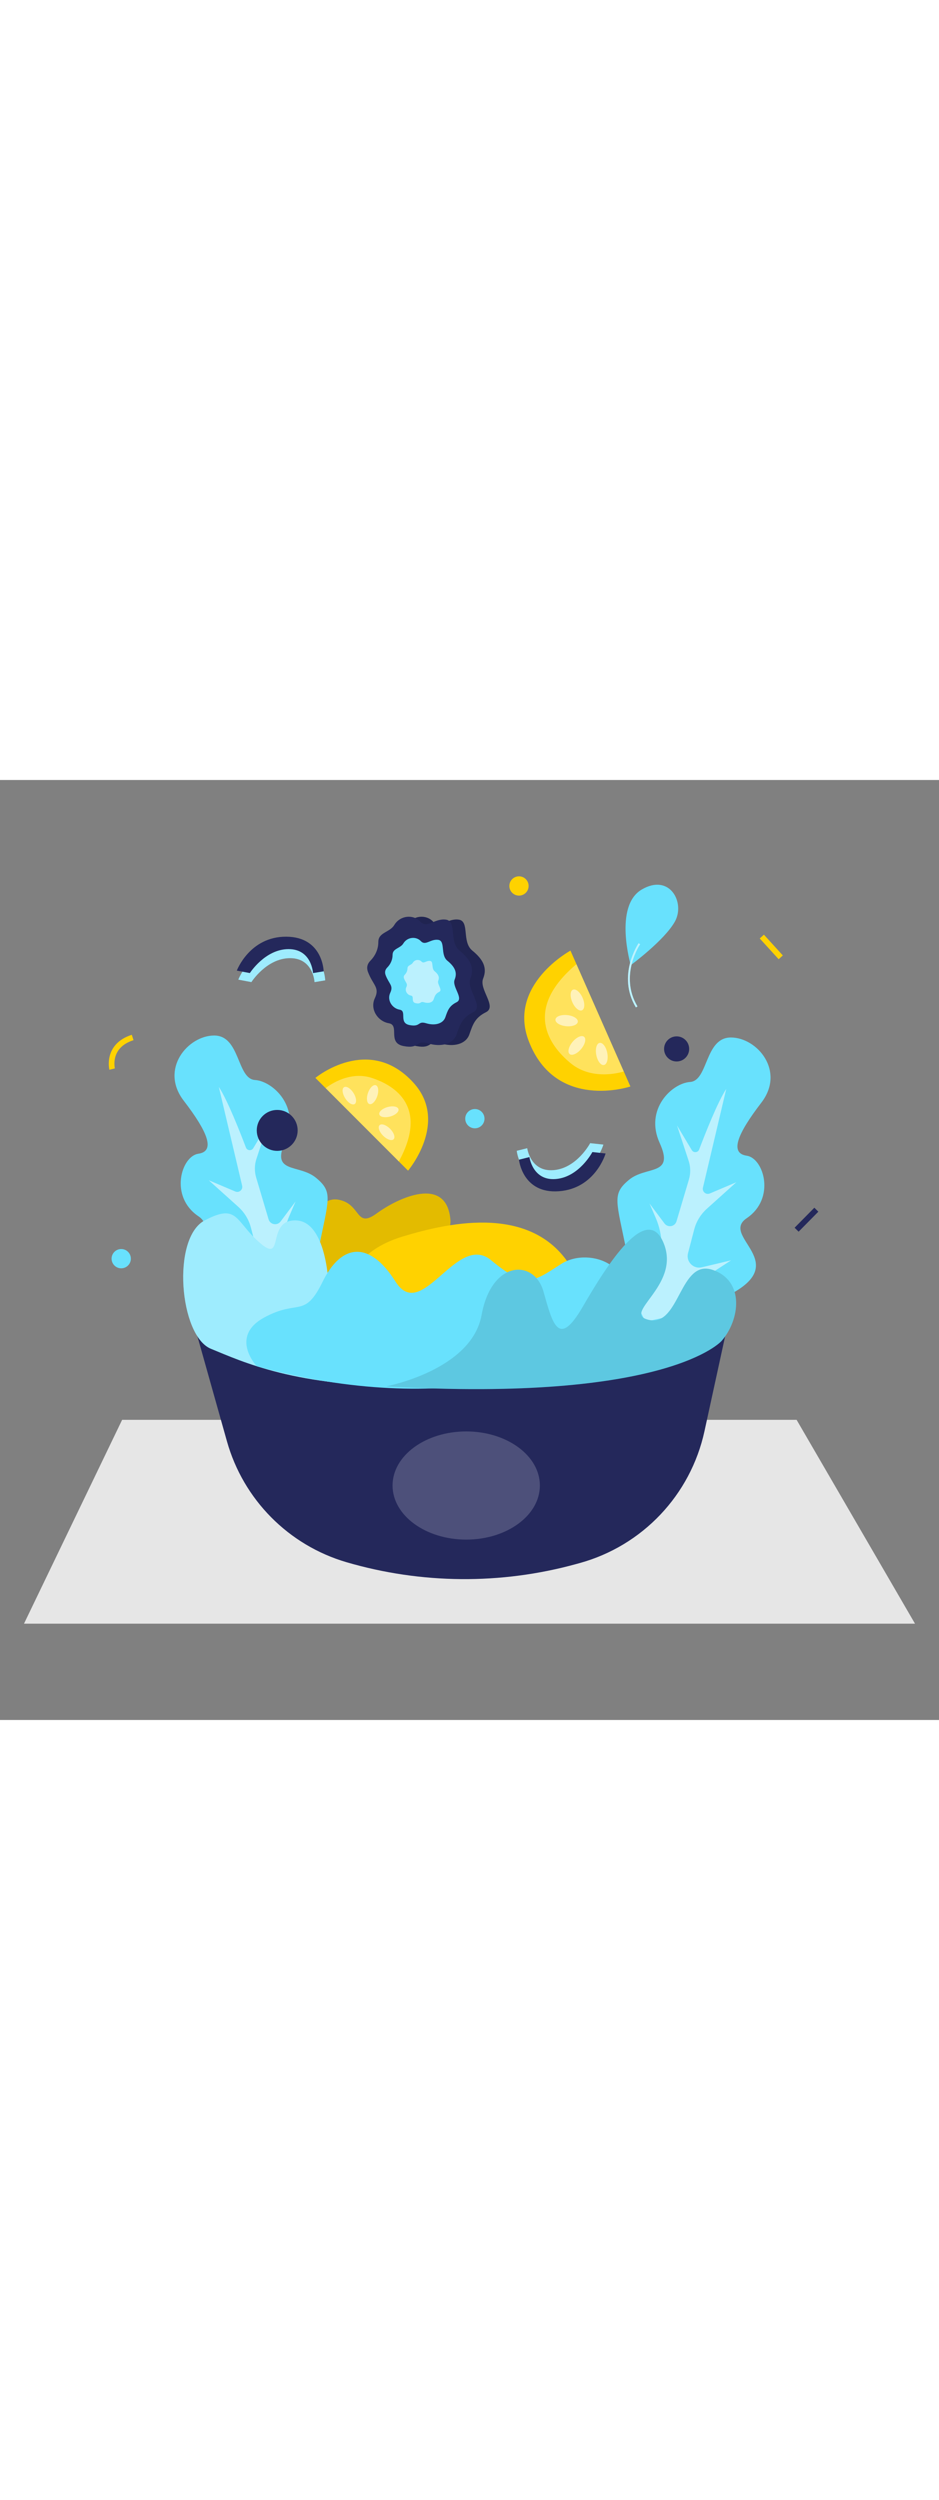 <svg id="_0422_salad" xmlns="http://www.w3.org/2000/svg" viewBox="0 0 500 500" data-imageid="salad-6" imageName="Salad" class="illustrations_image" style="width: 188px;"><rect x="0" y="0" width="500" height="500" fill="#808080" stroke="none"/><defs><style>.cls-1_salad-6{stroke:#68e1fd;}.cls-1_salad-6,.cls-2_salad-6,.cls-3_salad-6,.cls-4_salad-6{fill:none;stroke-miterlimit:10;}.cls-2_salad-6{opacity:.56;stroke:#fff;}.cls-5_salad-6{opacity:.19;}.cls-5_salad-6,.cls-6_salad-6,.cls-7_salad-6,.cls-8_salad-6{fill:#fff;}.cls-6_salad-6{opacity:.55;}.cls-3_salad-6{stroke:#24285b;}.cls-3_salad-6,.cls-4_salad-6{stroke-width:3px;}.cls-9_salad-6{fill:#e6e6e6;}.cls-7_salad-6{opacity:.57;}.cls-10_salad-6{fill:#000001;opacity:.11;}.cls-4_salad-6{stroke:#ffd200;}.cls-11_salad-6{fill:#24285b;}.cls-8_salad-6{opacity:.36;}.cls-12_salad-6{fill:#ffd200;}.cls-13_salad-6{fill:#68e1fd;}</style></defs><polygon id="plate_salad-6" class="cls-9_salad-6" points="65.03 340.35 424.18 340.35 487.22 448.77 12.78 448.77 65.03 340.35"/><g id="salad_salad-6"><path class="cls-12_salad-6" d="m162.79,242.58s5.08-21.57,17.39-19.33c12.32,2.24,8.96,15.67,20.44,7.28,11.49-8.4,37.14-20.33,39.22,3.36,2.08,23.7-81.28,63.88-77.06,8.69Z"/><path class="cls-10_salad-6" d="m162.79,242.58s5.08-21.57,17.39-19.33c12.32,2.24,8.96,15.67,20.44,7.28,11.49-8.4,37.14-20.33,39.22,3.36,2.08,23.7-81.28,63.88-77.06,8.69Z"/><path class="cls-11_salad-6" d="m208.24,86.11c.03,3.79-1.56,7.33-4.23,10.03-1.43,1.45-2.26,3.43-1.24,6.08,2.72,7.05,6.34,8.1,3.62,13.85-2.72,5.75,1.41,12.28,7.44,13.32s-1.02,10.44,7.86,12.14,6.22-3.52,13.04-1.43c6.82,2.09,13.35.44,15.18-4.74,1.83-5.18,2.87-8.87,8.88-11.86,6.01-2.99-3.85-12.13-1.53-17.88s-.03-10.19-5.78-14.89c-5.75-4.7-1.24-15.67-7.28-16.46-6.04-.78-9.98,4.96-13.63,1.04-3.65-3.92-10.7-3.4-13.83,1.83-2.38,3.97-8.53,3.87-8.49,8.97Z"/><path class="cls-10_salad-6" d="m208.24,86.11c.03,3.79-1.56,7.33-4.23,10.03-1.43,1.45-2.26,3.43-1.24,6.08,2.72,7.05,6.34,8.1,3.62,13.85-2.72,5.75,1.41,12.28,7.44,13.32s-1.02,10.44,7.86,12.14,6.22-3.52,13.04-1.43c6.82,2.09,13.35.44,15.18-4.74,1.83-5.18,2.87-8.87,8.88-11.86,6.01-2.99-3.85-12.13-1.53-17.88s-.03-10.19-5.78-14.89c-5.75-4.7-1.24-15.67-7.28-16.46-6.04-.78-9.98,4.96-13.63,1.04-3.65-3.92-10.7-3.4-13.83,1.83-2.38,3.97-8.53,3.87-8.49,8.97Z"/><path class="cls-13_salad-6 targetColor" d="m126.91,106.19s6.84-18.16,26.37-18.04c19.52.12,19.88,18.42,19.88,18.42l-5.67.95s-.64-12.82-13.1-12.76c-12.46.05-20.53,12.74-20.53,12.74l-6.95-1.31Z" style="fill: rgb(104, 225, 253);"/><path class="cls-8_salad-6" d="m126.91,106.19s6.84-18.16,26.37-18.04c19.52.12,19.88,18.42,19.88,18.42l-5.67.95s-.64-12.82-13.1-12.76c-12.46.05-20.53,12.74-20.53,12.74l-6.95-1.31Z"/><path class="cls-11_salad-6" d="m104.23,292.74l16.61,59.01c8.72,31,32.8,55.32,63.71,64.34h0c39.86,11.64,82.18,11.98,122.22.97l1.86-.51c33.49-9.21,59.1-36.23,66.49-70.17l11.69-53.64H104.23Z"/><ellipse class="cls-11_salad-6" cx="245.53" cy="292.74" rx="141.29" ry="29.41"/><path class="cls-13_salad-6 targetColor" d="m323.05,289.3s16.21-10.37,10.7-37.92-8.09-30.99,1.14-38.67c9.23-7.68,24.46-1.85,16.36-19.67-8.1-17.83,6.48-31.76,16.21-32.41,9.72-.65,7.78-23.66,21.72-23.66s29.17,17.83,16.21,34.68c-12.96,16.85-16.85,26.9-7.78,28.2,9.08,1.3,15.56,22.73,0,33.24-15.56,10.52,30.79,25.47-18.48,44.89-49.27,19.43-56.07,11.32-56.07,11.32Z" style="fill: rgb(104, 225, 253);"/><path class="cls-12_salad-6" d="m187.18,265.55s2.24-15.13,27.17-22.69c24.93-7.56,71.44-18.21,91.33,19.05,19.89,37.26-108.7,46.79-118.5,3.64Z"/><path class="cls-6_salad-6" d="m347.58,267.18c.24,0,1.32-2.85,2.58-6.44,3.17-9.02,2.83-18.91-.95-27.7l-3.36-7.8,7.97,10.64c1.8,2.4,5.56,1.73,6.41-1.15l6.6-22.19c.97-3.26.92-6.74-.14-9.97l-6.19-18.81,7.87,13.13c.94,1.57,3.27,1.37,3.92-.34,3.06-8.05,9.87-25.38,14.43-32.23l-12.42,52.53c-.51,2.14,1.64,3.95,3.66,3.09l14.13-5.98-15.75,14.15c-3.26,2.93-5.58,6.74-6.69,10.98l-3.3,12.64c-1.16,4.45,2.84,8.54,7.31,7.48l15.62-3.71-23.26,15.13-9.37,14.69-12.96,2.81-3.24-6.48,7.13-14.48Z"/><path class="cls-13_salad-6 targetColor" d="m180.18,288.25s-16.21-10.37-10.7-37.92c5.51-27.55,8.09-30.99-1.14-38.67s-24.46-1.85-16.36-19.67c8.1-17.83-6.48-31.76-16.21-32.41-9.72-.65-7.78-23.66-21.72-23.66-13.94,0-29.17,17.83-16.21,34.68,12.96,16.85,16.85,26.9,7.78,28.2-9.08,1.3-15.56,22.73,0,33.24,15.56,10.52-30.79,25.47,18.48,44.89,49.27,19.43,56.07,11.32,56.07,11.32Z" style="fill: rgb(104, 225, 253);"/><path class="cls-6_salad-6" d="m155.66,266.13c-.24,0-1.32-2.85-2.58-6.44-3.17-9.02-2.83-18.91.95-27.7l3.36-7.8-7.97,10.64c-1.8,2.4-5.56,1.73-6.41-1.15l-6.6-22.19c-.97-3.26-.92-6.74.14-9.97l6.19-18.81-7.87,13.13c-.94,1.57-3.27,1.37-3.92-.34-3.06-8.05-9.87-25.38-14.43-32.23l12.42,52.53c.51,2.14-1.64,3.95-3.66,3.09l-14.13-5.98,15.75,14.15c3.26,2.93,5.58,6.74,6.69,10.98l3.3,12.64c1.16,4.45-2.84,8.54-7.31,7.48l-15.62-3.71,23.26,15.13,9.37,14.69,12.96,2.81,3.24-6.48-7.13-14.48Z"/><path class="cls-13_salad-6 targetColor" d="m179.65,283.26c-2.8-6.38-4.4-13.2-5.15-20.13-.95-8.78-4.47-28.53-16.93-28.87-16.03-.45-5.79,23.6-19.15,12.02-13.36-11.58-11.58-21.39-29.39-12.03-17.81,9.36-13.5,61.46,3.29,68.3,16.79,6.85,45.32,20.45,107.16,19.95,0,0-27.44-11.02-39.82-39.25Z" style="fill: rgb(104, 225, 253);"/><path class="cls-8_salad-6" d="m179.65,283.26c-2.8-6.38-4.4-13.2-5.15-20.13-.95-8.78-4.47-28.53-16.93-28.87-16.03-.45-5.79,23.6-19.15,12.02-13.36-11.58-11.58-21.39-29.39-12.03-17.81,9.36-13.5,61.46,3.29,68.3,16.79,6.85,45.32,20.45,107.16,19.95,0,0-27.44-11.02-39.82-39.25Z"/><path class="cls-13_salad-6 targetColor" d="m136.72,311.83s-14.67-15.61,3.75-25.79c18.42-10.19,21.55.78,31.35-19.2,9.8-19.98,24.69-22.34,38.79,0,14.11,22.34,32.52-26.65,50.94-11.36,18.42,15.28,22.01,11.76,37.26,1.96,15.25-9.8,45.03,1.57,29.36,29-15.67,27.43-90.18,53.16-191.45,25.4Z" style="fill: rgb(104, 225, 253);"/><path class="cls-13_salad-6 targetColor" d="m205.65,322.52s45.44-8.54,50.79-37.93c5.34-29.39,28.06-29.84,32.96-12.47,4.9,17.37,8.02,30.28,20.93,8.02,12.92-22.27,34.29-56.11,43.2-33.4,8.91,22.71-23.6,37.41-7.57,40.53,16.03,3.12,16.03-32.51,33.4-26.72,17.37,5.79,14.64,26.67,4.87,37.83,0,0-28.51,32.91-178.57,24.15Z" style="fill: rgb(104, 225, 253);"/><path class="cls-10_salad-6" d="m205.65,322.52s45.44-8.54,50.79-37.93c5.34-29.39,28.06-29.84,32.96-12.47,4.9,17.37,8.02,30.28,20.93,8.02,12.92-22.27,34.29-56.11,43.2-33.4,8.91,22.71-23.6,37.41-7.57,40.53,16.03,3.12,16.03-32.51,33.4-26.72,17.37,5.79,14.64,26.67,4.87,37.83,0,0-28.51,32.91-178.57,24.15Z"/><path class="cls-12_salad-6" d="m167.94,158.47l49.34,49.34s21.91-25.74,2.98-46.67c-23.8-26.32-52.33-2.67-52.33-2.67Z"/><path class="cls-8_salad-6" d="m173.4,163.93s11.6-9.69,24.56-5.46c12.96,4.23,30.11,15.81,14.41,44.42l-38.97-38.97Z"/><ellipse class="cls-7_salad-6" cx="186.02" cy="167.87" rx="2.62" ry="5.29" transform="translate(-60.94 125.53) rotate(-32.33)"/><ellipse class="cls-7_salad-6" cx="205.84" cy="187.36" rx="2.62" ry="5.29" transform="translate(-72.19 200.43) rotate(-45)"/><ellipse class="cls-7_salad-6" cx="198.39" cy="167.36" rx="5.29" ry="2.62" transform="translate(-23.99 301.2) rotate(-71.19)"/><ellipse class="cls-7_salad-6" cx="207.08" cy="176.48" rx="5.29" ry="2.62" transform="translate(-39.67 61.85) rotate(-15.52)"/><path class="cls-12_salad-6" d="m335.68,163.03l-31.92-72.27s-33.66,18.22-22.24,48.05c14.37,37.52,54.15,24.22,54.15,24.22Z"/><path class="cls-8_salad-6" d="m332.15,155.04s-16.21,5.48-28.16-4.28c-11.95-9.77-25.32-29,2.95-52.79l25.21,57.08Z"/><ellipse class="cls-7_salad-6" cx="320.44" cy="145.71" rx="2.97" ry="5.99" transform="translate(-22.15 64.79) rotate(-11.16)"/><ellipse class="cls-7_salad-6" cx="307.48" cy="117.04" rx="2.97" ry="5.99" transform="translate(-21.07 134.19) rotate(-23.83)"/><ellipse class="cls-7_salad-6" cx="307.17" cy="141.2" rx="5.99" ry="2.97" transform="translate(1.61 285.85) rotate(-50.02)"/><ellipse class="cls-7_salad-6" cx="301.73" cy="128.02" rx="2.97" ry="5.99" transform="translate(144.62 415.67) rotate(-84.35)"/><circle class="cls-11_salad-6" cx="147.61" cy="186.39" r="10.89"/><circle class="cls-11_salad-6" cx="360.29" cy="143.05" r="6.68"/><circle class="cls-12_salad-6" cx="276.35" cy="56.37" r="5.13"/><circle class="cls-13_salad-6 targetColor" cx="252.86" cy="180.15" r="5.13" style="fill: rgb(104, 225, 253);"/><circle class="cls-13_salad-6 targetColor" cx="64.55" cy="254.62" r="5.13" style="fill: rgb(104, 225, 253);"/><path class="cls-11_salad-6" d="m126.1,101.39s6.84-18.16,26.37-18.04c19.52.12,19.88,18.42,19.88,18.42l-5.67.95s-.64-12.82-13.1-12.76c-12.46.05-20.53,12.74-20.53,12.74l-6.95-1.31Z"/><path class="cls-13_salad-6 targetColor" d="m321.29,193.94s-5.37,18.65-24.84,20.09c-19.47,1.45-21.29-16.77-21.29-16.77l5.57-1.4s1.67,12.72,14.08,11.67c12.42-1.05,19.44-14.34,19.44-14.34l7.03.75Z" style="fill: rgb(104, 225, 253);"/><path class="cls-8_salad-6" d="m321.29,193.94s-5.37,18.65-24.84,20.09c-19.47,1.45-21.29-16.77-21.29-16.77l5.57-1.4s1.67,12.72,14.08,11.67c12.42-1.05,19.44-14.34,19.44-14.34l7.03.75Z"/><path class="cls-11_salad-6" d="m322.47,198.66s-5.37,18.65-24.84,20.09c-19.47,1.45-21.29-16.77-21.29-16.77l5.57-1.4s1.67,12.72,14.08,11.67c12.42-1.05,19.44-14.34,19.44-14.34l7.03.75Z"/><path class="cls-11_salad-6" d="m201.45,86.11c.03,3.79-1.56,7.33-4.23,10.03-1.43,1.45-2.26,3.43-1.24,6.08,2.72,7.05,6.34,8.1,3.62,13.85-2.72,5.75,1.41,12.28,7.44,13.32s-1.02,10.44,7.86,12.14,6.22-3.52,13.04-1.43c6.82,2.09,13.35.44,15.18-4.74,1.83-5.18,2.87-8.87,8.88-11.86s-3.85-12.13-1.53-17.88c2.32-5.75-.03-10.19-5.78-14.89s-1.24-15.67-7.28-16.46c-6.04-.78-9.98,4.96-13.63,1.04-3.65-3.92-10.7-3.4-13.83,1.83-2.38,3.97-8.53,3.87-8.49,8.97Z"/><path class="cls-13_salad-6 targetColor" d="m209.04,93.01c.02,2.56-1.05,4.94-2.85,6.76-.96.98-1.52,2.31-.83,4.1,1.83,4.76,4.27,5.46,2.44,9.33-1.84,3.87.95,8.28,5.02,8.98s-.69,7.04,5.3,8.19,4.19-2.38,8.79-.97c4.6,1.41,9,.3,10.23-3.2,1.23-3.49,1.94-5.98,5.99-7.99,4.05-2.02-2.6-8.18-1.03-12.05s-.02-6.87-3.9-10.04c-3.87-3.17-.83-10.57-4.91-11.1-4.07-.53-6.73,3.35-9.19.7-2.46-2.64-7.21-2.29-9.33,1.23-1.61,2.68-5.75,2.61-5.72,6.05Z" style="fill: rgb(104, 225, 253);"/><path class="cls-6_salad-6" d="m216.96,100.21c.01,1.27-.52,2.45-1.41,3.35-.48.48-.75,1.15-.41,2.03.91,2.36,2.12,2.71,1.21,4.63s.47,4.11,2.49,4.46c2.02.35-.34,3.49,2.63,4.06s2.08-1.18,4.36-.48,4.46.15,5.08-1.59.96-2.97,2.97-3.97c2.01-1-1.29-4.06-.51-5.98s-.01-3.41-1.93-4.98c-1.92-1.57-.41-5.24-2.43-5.5-2.02-.26-3.34,1.66-4.56.35s-3.58-1.14-4.63.61c-.8,1.33-2.85,1.29-2.84,3Z"/><ellipse class="cls-5_salad-6" cx="248.25" cy="375.28" rx="39.22" ry="28.77"/><path class="cls-13_salad-6 targetColor" d="m335.86,98.49s-9.15-31.35,5.81-40.2c14.96-8.84,23.35,7,17.67,17.07s-23.49,23.13-23.49,23.13Z" style="fill: rgb(104, 225, 253);"/><path class="cls-4_salad-6" d="m59.71,153.77s-3.08-12.32,10.93-16.81"/><line class="cls-3_salad-6" x1="424.18" y1="239.21" x2="434.69" y2="228.57"/><line class="cls-4_salad-6" x1="405.66" y1="83.29" x2="415.73" y2="94.33"/><path class="cls-1_salad-6" d="m340.45,87.09s-11.52,16.81-1.43,33.62"/><path class="cls-2_salad-6" d="m340.45,87.09s-11.52,16.81-1.43,33.62"/></g></svg>